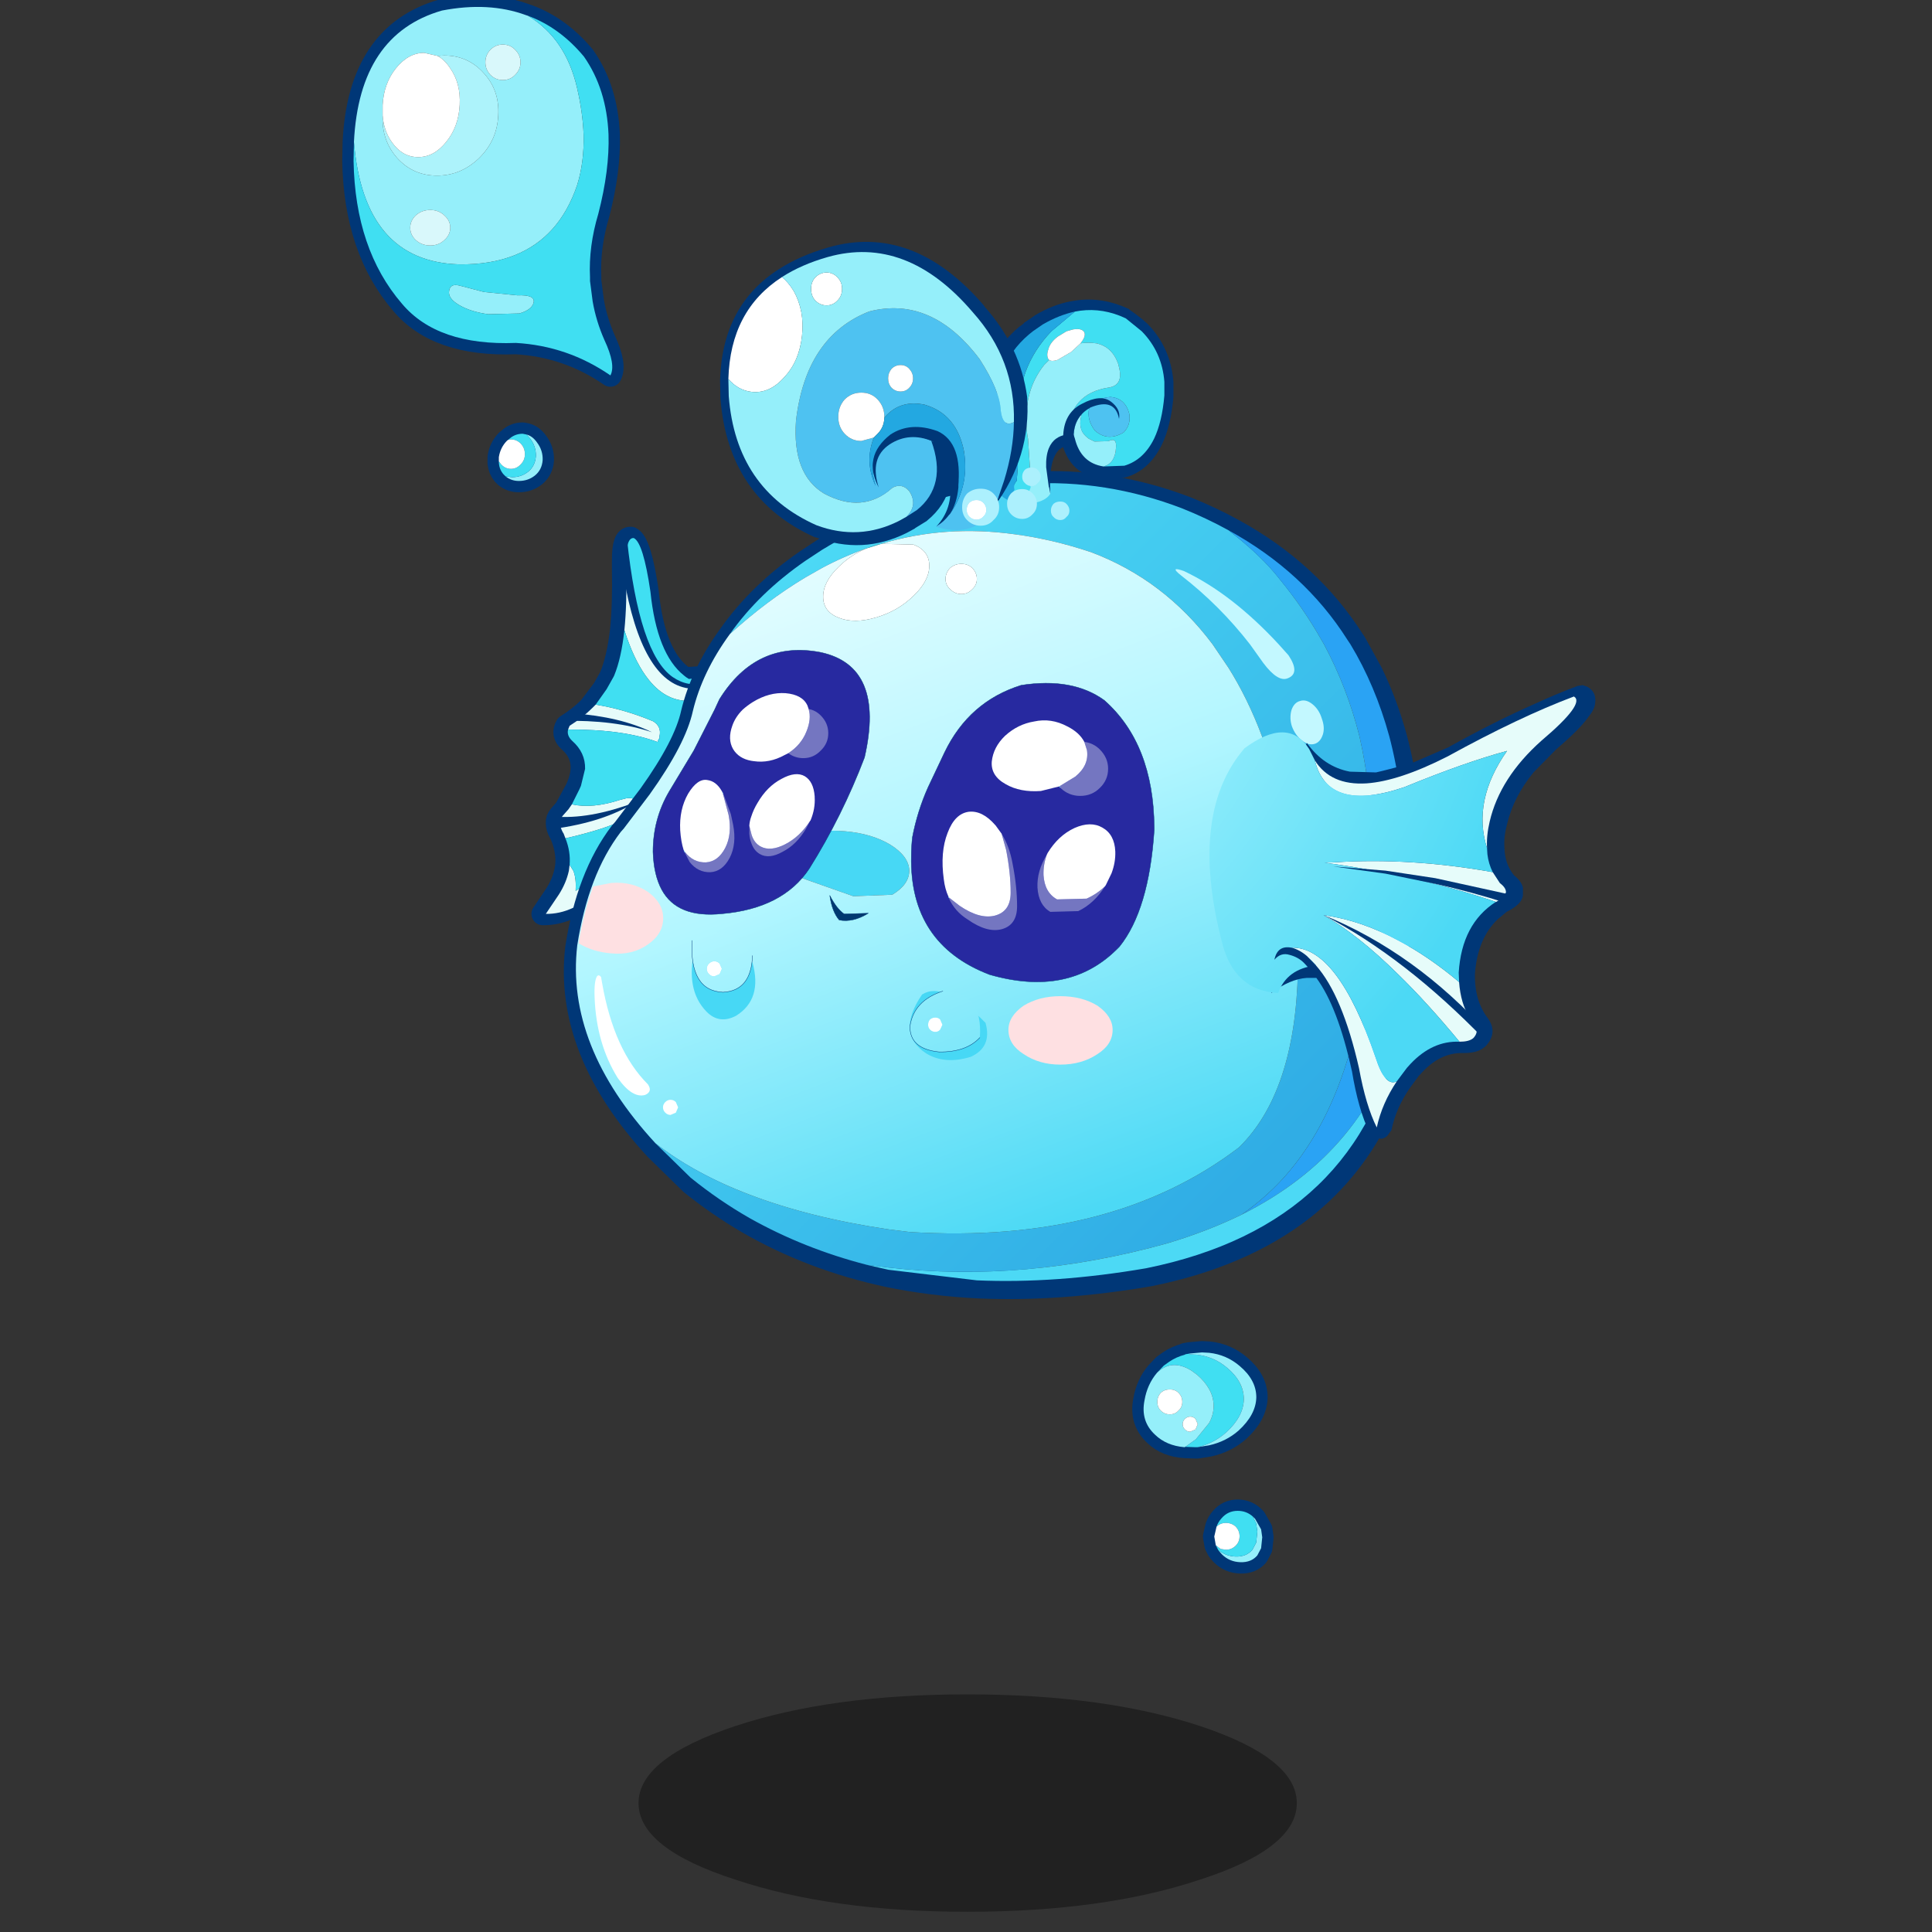 <svg xmlns:ffdec="https://www.free-decompiler.com/flash" xmlns:xlink="http://www.w3.org/1999/xlink" ffdec:objectType="frame" height="100" width="100" xmlns="http://www.w3.org/2000/svg"><rect width="100%" height="100%" fill="#333333" stroke="none"/><use ffdec:characterId="23" height="100.25" transform="translate(0 -.25)" width="100" xlink:href="#a"/><defs><g id="a" transform="translate(0 .25)"><use ffdec:characterId="1" height="21.6" transform="matrix(.521 0 0 .521 33.05 87.7)" width="65.4" xlink:href="#b"/><use ffdec:characterId="2" height="52.75" transform="matrix(.391 0 0 .391 27.508 27.264)" width="28.65" xlink:href="#c"/><use ffdec:characterId="3" height="109.65" transform="matrix(.391 0 0 .391 29.175 24.375)" width="114.3" xlink:href="#d"/><use ffdec:characterId="4" height="60.05" transform="matrix(.391 0 0 .391 62.6 35.464)" width="51.1" xlink:href="#e"/><use ffdec:characterId="5" height="9.25" transform="matrix(.391 0 0 .391 35.8 49.15)" width="8.45" xlink:href="#f"/><use ffdec:characterId="6" height="7.95" transform="matrix(.391 0 0 .391 35.8 48.25)" width="8.05" xlink:href="#g"/><use ffdec:characterId="7" height="9.15" transform="matrix(.391 0 0 .391 47.1 51.3)" width="10.2" xlink:href="#h"/><use ffdec:characterId="8" height="27.1" transform="matrix(.391 0 0 .391 50.864 15.503)" width="25.25" xlink:href="#i"/><use ffdec:characterId="9" height="40.15" transform="matrix(.391 0 0 .391 37.27 12.522)" width="40.7" xlink:href="#j"/><use ffdec:characterId="10" height="15.55" transform="matrix(.391 0 0 .391 58.614 69.414)" width="17.9" xlink:href="#k"/><use ffdec:characterId="11" height="9.8" transform="matrix(.391 0 0 .391 62.264 77.614)" width="9.35" xlink:href="#l"/><use ffdec:characterId="12" height="3.35" transform="matrix(.391 0 0 .391 42.95 46.35)" width="5.1" xlink:href="#m"/><use ffdec:characterId="13" height="7.7" transform="matrix(.391 0 0 .391 49.8 24.2)" width="14.2" xlink:href="#n"/><use ffdec:characterId="14" height="18.05" transform="matrix(.521 0 0 .521 29.95 45.7)" width="53.05" xlink:href="#o"/><use ffdec:characterId="15" height="35" transform="matrix(.391 0 0 .391 33.8 33.65)" width="28.65" xlink:href="#p"/><use ffdec:characterId="16" height="39.5" transform="matrix(.391 0 0 .391 47.17 35.37)" width="32.15" xlink:href="#q"/><use ffdec:characterId="17" height="9.25" transform="matrix(.391 0 0 .391 25.214 21.864)" width="8.85" xlink:href="#r"/><use ffdec:characterId="18" height="51.8" transform="matrix(.391 0 0 .391 17.714 -.236)" width="37.25" xlink:href="#s"/><use ffdec:characterId="19" height="178" transform="scale(.535 .562)" width="187" xlink:href="#t"/></g><g id="c"><path d="M12.5 36.95q-3.45 2.15-9.1 2.3 0 .55.35 1.2l.1.15q.95 2.1.8 4.15-.2 2-1.4 3.9l-1.75 2.6q3.65.05 7-3.25 4.5-3.7 7.8-5.05 2.5-1.05 4.35-.75l6.5-25.7q-2.2 2.55-4 3.4l-2.8.2-.3-.2q-3.85-2.75-4.7-11.3-.95-6.5-2.2-7.1-1-.1-1 2.85m0 .3v.8q.1 4.75-.25 8.25-.45 3.85-1.45 6.2l-.9 1.6-1.85 2.45q-1.3 1.3-3.05 2.4 7.45-.3 11.9 1.75m-11.9-1.75q-.65 1.1.35 2 2.8 2.45.95 6.4L4.5 37.4l-.75.85q-.4.45-.35 1" fill="none" stroke="#003777" stroke-linecap="round" stroke-linejoin="round" stroke-width="3"/><path d="m25.45 15.8-.5 1.95-1.3 1.6q-1.45 1.4-3.4 2.05l-1.3.15q-3.25.05-5.6-3.15l-.15-.2q-1.6-2.25-2.8-6 .35-3.5.25-8.25h.1q1.35 10.6 5.1 14.25l.2.2.9.7 2 .75q2.3.4 4.35-1.45l2.15-2.6M14.8 41.45Q11.5 42.8 7 46.5q-3.35 3.3-7 3.25l1.75-2.6q.95-1.5 1.3-3.1l.1-.8.5.8q.4 1 .3 2.65l4.25-2.65 1.65-.85q2.7-1.35 4.95-1.75m-12.2-1.7-.25-.65-.1-.15q-.35-.65-.35-1.2-.05-.55.35-1L3 35.9l.45-.65q2.75.6 6.4-.6l.2-.05.2-.05q1.6-.5 1.8.75l-.2.6q-.35.8-2 1.6-2.3 1.1-7.25 2.25m.35-14.4.2-.5q1.75-1.1 3.05-2.4l.25-.25.15-.15q3.75.6 7.6 2.2 1.15.7.85 2v.35l-.1-.05-.15.45q-4.55-1.7-11.85-1.65" fill="#e6fcfa" fill-rule="evenodd" transform="translate(1.9 1.5)"/><path d="m25.45 15.8-2.15 2.6q-2.05 1.85-4.35 1.45l-2-.75-.9-.7-.2-.2q-3.75-3.65-5.1-14.25l-.1-.05V2.85q0-2.95 1-2.85 1.25.6 2.2 7.1.85 8.25 4.45 11.1l.25.2.3.2.1.05 2.7-.25q1.8-.85 4-3.4l-.2.8M10.4 12.2q1.2 3.75 2.8 6l.15.2q2.35 3.2 5.6 3.15l1.3-.15q1.95-.65 3.4-2.05l1.3-1.6-5.8 22.95q-1.85-.3-4.35.75-2.25.4-4.95 1.75l-1.65.85-4.25 2.65q.1-1.65-.3-2.65l-.5-.8q.15-1.75-.55-3.5 4.95-1.15 7.25-2.25 1.65-.8 2-1.6l.2-.6q-.2-1.25-1.8-.75l-.2.05-.2.05q-3.65 1.2-6.4.6l1-2 .2-.45.55-2.25q.05-2.15-1.7-3.7-.75-.7-.55-1.5 7.3-.05 11.85 1.65l.15-.45.1.05v-.35q.3-1.3-.85-2-3.85-1.6-7.6-2.2L8.05 20l.9-1.6.1-.2q.95-2.3 1.35-6" fill="#40dff2" fill-rule="evenodd" transform="translate(1.9 1.5)"/><path d="M10.75 3.95h-.1V3.9l.1.05" fill="#fff" fill-rule="evenodd" transform="translate(1.9 1.5)"/><path d="m2.15 24.2 1.45-1q6.25.45 10.45 2.5-4.9-1.65-11.9-1.5M10.75.15q1.6 15.15 6.05 18.25 4.2 2.85 8.85-2.85-3.05 4.8-6.75 4.35-6.2-.85-8.6-14.85-.2-3.3.45-4.9M1 38.5v-1.65q4.7.45 10.9-1.9Q7.7 37.6 1 38.5" fill="#003777" fill-rule="evenodd" transform="translate(1.9 1.5)"/></g><g id="d"><path d="M109.7 35.55q1.9 7.2 2.05 15.9.8 7.9.4 14.7-1.4 20.85-14.65 31.2-7.9 6.15-20 8.6-11.95 2.05-22.4 1.6-6.3-.3-12.1-1.5-10-2.15-18.4-7-3.85-2.25-7.4-5.1l-4.65-4.55Q.65 76.5 2.2 63.2q1.45-9.35 5.75-15l.4-.45 3.45-4.55q4.75-6.65 5.7-11Q18.75 27 22.4 22q3.85-5.45 10-9.7l2.2-1.45q2.2-1.35 4.7-2.6l1.05-.5q21.8-10.1 41.9-2.4 3.25 1.3 6.15 2.9 10.05 5.5 15.75 14.5l.15.2 2.2 4q1.95 4 3.2 8.6z" fill="none" stroke="#003777" stroke-linecap="round" stroke-linejoin="round" stroke-width="4"/><path d="M35.65 46.1q3.5.3 5.95 1.75 2.5 1.55 2.55 3.45 0 1.85-2.25 3.2l-5.15.2-6.1-2.15q-3.2-1.1-3.3-2.85-.15-1.8 2.3-2.9 2.5-1 6-.7" fill="#47d8f5" fill-rule="evenodd" transform="translate(1.6 1.6)"/><path d="M52.5 11.25q.6.65.6 1.45 0 .8-.6 1.35-.6.65-1.45.65t-1.5-.65q-.6-.55-.6-1.35t.6-1.45q.65-.55 1.5-.55t1.45.55m-12.05-3.2 4.25.1q2.1.8 2.1 2.8 0 2-2.1 4-2.05 2-4.95 2.85-2.85.85-4.9.05-2.1-.8-2.1-2.8 0-2 2.1-4 1.6-1.55 3.65-2.4l1.95-.6" fill="#fff" fill-rule="evenodd" transform="translate(1.6 1.6)"/><path d="m38.5 8.65 1.25-.45.7-.15-1.95.6" fill="#40dff2" fill-rule="evenodd" transform="translate(1.6 1.6)"/><path d="M86.4 6.25q10.05 5.5 15.75 14.5l.4.6q3.3 5.45 5.15 12.2 1.9 7.2 2.05 15.9.8 7.45.45 13.95l-.1 1.15q-.25 3.65-.9 7.05-4.45 16.95-21.05 25.25 3-2.1 5.4-4.7 8.8-9.65 11.05-27.6 1.3-10.35.4-23.4-.4-3.9-1.25-7.6-1.6-6.4-4.7-12.2l-.35-.6q-2.35-4.15-5.5-8-2.4-3.1-6.8-6.5" fill="#2aa3f4" fill-rule="evenodd" transform="translate(1.6 1.6)"/><path d="M38.55 103.5Q30.2 101.35 23 97.3q-4.1-2.35-7.8-5.35l-4.65-4.55q5.2 4.05 12.45 6.8 7.95 3.05 18.4 4.6l2.8.35q26.75 1.65 43.6-11.2 7.45-7.3 7.8-23.4.2-9-1.8-20.8-1.2-5.5-2.95-10.2-1.9-5.05-4.45-9.1l-2.1-3.1q-6.4-8.55-16.1-12.2-5.1-1.7-10-2.35-9.3-1.3-17.75 1.25l-.7.15-1.25.45q-3 1.05-5.9 2.6l-2.2 1.25q-5.1 3.05-10 7.5 3.85-5.45 10-9.7l2.2-1.45q2.2-1.35 4.7-2.6l1.05-.5q21.8-10.1 41.9-2.4 3.25 1.3 6.15 2.9 4.4 3.4 6.8 6.5 3.15 3.85 5.5 8l.35.6q3.1 5.8 4.7 12.2.85 3.7 1.25 7.6.9 13.05-.4 23.4-2.25 17.95-11.05 27.6-2.4 2.6-5.4 4.7-4.5 2.2-9.85 3.8-18.85 5.25-36.9 3.2l-2.85-.35" fill="url(#u)" fill-rule="evenodd" transform="translate(1.6 1.6)"/><path d="M109.2 71.6q-5.05 26.55-33.7 32.35-11.95 2.05-22.4 1.6l-11.7-1.4-2.85-.65 2.85.35q18.05 2.05 36.9-3.2 5.35-1.6 9.85-3.8 16.6-8.3 21.05-25.25M10.55 87.4Q-1.35 74.5.2 61.2q1.45-9.35 5.75-15l.4-.45L9.8 41.2q4.75-6.65 5.7-11Q16.75 25 20.4 20q4.9-4.45 10-7.5l2.2-1.25q2.9-1.55 5.9-2.6-2.05.85-3.65 2.4-2.1 2-2.1 4t2.1 2.8q2.05.8 4.9-.05 2.9-.85 4.95-2.85 2.1-2 2.1-4t-2.1-2.8l-4.25-.1Q48.9 5.5 58.2 6.8q4.9.65 10 2.35 9.7 3.65 16.1 12.2l2.1 3.1q2.55 4.05 4.45 9.1 1.75 4.7 2.95 10.2 2 11.8 1.8 20.8-.35 16.1-7.8 23.4-16.85 12.85-43.6 11.2l-2.8-.35Q30.95 97.25 23 94.2q-7.25-2.75-12.45-6.8M52.5 11.25q-.6-.55-1.45-.55t-1.5.55q-.6.65-.6 1.45 0 .8.6 1.35.65.65 1.5.65t1.45-.65q.6-.55.6-1.35t-.6-1.45M35.65 46.1q-3.5-.3-6 .7-2.45 1.1-2.3 2.9.1 1.75 3.3 2.85l6.1 2.15 5.15-.2q2.25-1.35 2.25-3.2-.05-1.9-2.55-3.45-2.45-1.45-5.95-1.75" fill="url(#v)" fill-rule="evenodd" transform="translate(1.6 1.6)"/><path d="m3.35 65.4.15.85Q5.05 75.1 9.55 79.6q.65.95-.35 1.4-1.7.5-3.65-2.25-2.8-4.5-3.05-10.55-.1-2.35.35-2.95.25-.2.5.15m9.2 18.25q-.4 0-.7-.3-.3-.3-.3-.7 0-.4.3-.7.3-.3.7-.3.4 0 .7.3l.3.7-.3.7-.7.3" fill="#fff" fill-rule="evenodd" transform="translate(1.6 1.6)"/><path d="m93.05 21.35 1.3 1.45q1.6 2.4-.1 3.05-1.3.55-3.25-2.05l-1.75-2.45q-4-5.15-9.1-9.1-1.65-1.3.35-.6 6.35 3 12.55 9.7m2.85 7.5q.8-.25 1.65.45.85.7 1.2 1.85.45 1.2.15 2.15-.35 1.05-1.15 1.25-.8.2-1.65-.5-.85-.65-1.3-1.85-.35-1.1-.05-2.15.35-1 1.15-1.2" fill="#c3f8ff" fill-rule="evenodd" transform="translate(1.6 1.6)"/></g><g id="e" fill-rule="evenodd"><path d="m48.75-1.4.65-.1.6.2q1.3.7 1.05 2.25-.05.75-.95 1.85Q49 4.35 45.9 7l-3 3.05q-2.65 3.25-3.5 6.85-.45 1.65-.35 3.1v.1l.05.65v-.05q.2 1.7 1.2 2.95 1 .8 1.2 1.65v1q-.1 1.2-2.15 2.2l-1.2 1q-2.65 2.55-3 7.15-.05 1.85.4 3.35t1.35 2.65l.15.25q1 1.65-.35 3.25l-.2.2-.2.15q-.85.7-2.65.7h-.05q-3.2-.1-5.8 2.95v-.05l-1.25 1.7q-1.85 2.65-2.45 5.6l-.55.75q-.35.35-.8.4l-.9-.15-.65-.65q-1.5-3.05-2.35-8.25v.05q-1.85-8.45-4.7-12.3H12.9q-2.25.15-4.7 2l.1-.5q.95-2.65 3.3-3.8l-.6-.3v.05l-1.65-.35q-.65-.05-1.05-.5t-.4-1.05q.1-.65.55-1.05.45-.4 1.1-.4l2.5.5h.05q2 .75 3.75 2.75h.05q3.65 4.15 5.9 14.3v.05l.75 3.7 1.5-2.5 1.45-1.95q3.15-3.65 6.9-3.95-10.85-11.5-17.1-13.9h-.1l-.6-.2-.95-.65v-.05q-.35-.5-.2-1.1.1-.65.7-.95.5-.35 1.15-.2l1.1.4q1.75.6 3.85 1.9 5.1 3.2 12.15 10.35-.3-1.5-.25-3.3v-.1q.3-4.1 2.1-6.95 1-1.6 2.5-2.75l-7.2-1.45-2.8-.45L15.9 23.5q-.65-.05-1.05-.5-.35-.5-.3-1.1.05-.65.55-1.05.45-.4 1.1-.35l11.05 1.4 9.55 1.8q-.5-1.2-.65-2.6h-.05l-.05-.9v-.1q-.1-1.8.45-3.9 1.35-5.7 6.45-10.6l.95-.85.05-.05 1.95-1.75-2.95 1.35q-4.55 2.1-9.8 5h-.05l-5.45 2.4-.05.05q-3.2 1.1-5.75 1.25h-.1q-5.75.35-8.15-3.75l-.85-1.75q-.25-.6.05-1.15l.1-.2q2.25 3.15 5.7 3.8l3.45.1.85-.2 3.7-.95 5.2-2.25h-.05Q37.8 3.3 43 1q3.05-1.4 5.75-2.4" fill="#003777" transform="translate(0 1.5)"/><path d="M13.95 8.45q2.1 3.35 6.85 3.05 4.3-.3 10.7-3.55Q41.05 2.7 48.25 0q1.55.9-4.3 5.85-5.5 4.9-6.85 10.7-.45 1.9-.35 3.55-2-6.3 2.65-12.9-5.55 1.5-13.6 4.8-10.15 3.45-11.85-3.55m23.55 14.8.95 1.45q.85.65.8 1.25l-.4.65-.9.6Q27.6 23.7 15.25 22l1.35-.05q9.95-.65 20.9 1.3M33.05 37.8q.1 1.4.45 2.6.55 1.85 1.7 3.2.45.8-.2 1.55l-.1.1q-.55.45-1.8.45-4.25-5.15-8.1-8.9-5.3-5.25-9.9-7.85 4.9.65 9.9 3.35 4 2.1 8.05 5.5M24.8 50.95q-1.95 2.9-2.65 6.1-1.45-2.9-2.35-7.85-2.2-9.65-5.7-13.6-1.5-1.7-3.25-2.35 6.1-.2 11.15 14.55 1.25 3.9 2.8 3.15" fill="#e6fcfa" transform="translate(0 1.5)"/><path d="m36.75 20.1.05.8q.15 1.25.7 2.35-10.95-1.95-20.9-1.3l-1.35.05q12.35 1.7 22.7 5.2h-.05q-4.5 2.9-4.9 9.35l.05 1.25Q29 34.4 25 32.3q-5-2.7-9.9-3.35 4.6 2.6 9.9 7.85 3.85 3.75 8.1 8.9-3.55-.15-6.45 2.9l-.5.55-1.35 1.8q-1.55.75-2.8-3.15-5.05-14.75-11.15-14.55 1.75.65 3.25 2.35-3.85.45-5 3.65-5.85-.3-7.45-6.75-4.4-17.05 3-25.65 5.75-4.25 8.55.1l.75 1.5q1.7 7 11.85 3.55 8.05-3.3 13.6-4.8-4.65 6.6-2.65 12.9" fill="url(#w)" transform="translate(0 1.5)"/><path d="m13.8 36.65-1.3-1.4q-.75-.75-1.9-1.05-1.15-.35-2 .65.4-1.95 2.25-1.6 1.05.25 2.05 1.1l1.2 1.25-.3 1.05m9.5-13.6 6.6 1 9.8 2.15-.2 1.2q-4.85-1.55-9.6-2.6l-6.6-1.35-6.9-.95 6.9.55M36.5 45.5Q25.9 34.55 15.15 28.95 27.25 33.9 36.9 44.6l-.4.9" fill="#003777" transform="translate(0 1.5)"/></g><g id="g"><path d="M2 4.85q0 .4.3.7.3.3.7.3l.7-.3.3-.7-.3-.7q-.3-.3-.7-.3-.4 0-.7.3-.3.3-.3.7M8.05 3.1q-.15 4.65-3.9 4.85Q-.3 7.75.05 1.1q5-2.95 8 2" fill="url(#x)" fill-rule="evenodd"/><path d="M2 4.85q0-.4.3-.7.3-.3.7-.3.4 0 .7.3l.3.7-.3.7-.7.3q-.4 0-.7-.3-.3-.3-.3-.7" fill="#fff" fill-rule="evenodd"/><path d="M.05 1.1q-.35 6.65 4.1 6.85 3.75-.2 3.9-4.85" fill="none" stroke="#003777" stroke-linecap="round" stroke-linejoin="round" stroke-width=".05"/></g><g id="h"><path d="M2.15 8.25Q-1.9 5.6 1.6.45 4.5-1.4 10 4.2q.9 3.2-1.95 4.5-3.45 1.05-5.9-.45" fill="#47d8f5" fill-rule="evenodd"/><path d="M4 3.75q-.25-.25-.65-.25t-.7.25q-.25.3-.25.7 0 .4.25.65.3.3.7.3.4 0 .65-.3l.3-.65-.3-.7M4.35 0q5.35.1 4.9 6.15-1.8 1.95-5.4 1.9-3.9-.4-3.85-3.4Q.5 1.25 4.35 0" fill="url(#y)" fill-rule="evenodd"/><path d="m4 3.75.3.7-.3.65q-.25.3-.65.3t-.7-.3q-.25-.25-.25-.65t.25-.7q.3-.25.7-.25.4 0 .65.25" fill="#fff" fill-rule="evenodd"/><path d="M9.25 6.15q-1.8 1.95-5.4 1.9-3.9-.4-3.85-3.4Q.5 1.25 4.35 0" fill="none" stroke="#003777" stroke-linecap="round" stroke-linejoin="round" stroke-width=".05"/></g><g id="i" fill-rule="evenodd"><path d="M17.85-.15 18 0q1.25.85 2.3 1.8l.05.05Q23.4 5 23.75 9.5v2.05q-.35 3.8-1.5 6.2-1.7 3.5-4.85 4.4l-.2.05-3.15.1H14q-2.15-.3-3.45-1.7-.9-.95-1.4-2.45-.2.05-.3.2H8.8l-.15.1q-1.45 1.35-1.2 5.8h-1.8l-.15-.45q-.35-1.6-.4-2.8v-.05q-.05-1.85.45-3.1h.05q.5-1.3 1.5-1.95.65-.55 1.6-.7l.3-.1.2-.65q.35-.9 1.05-1.55h-.05l1.25-1 .05-.05.3-.2h.1q2.3-1 3.7-.35 1.65.55 2.15 2.95.1.6-.25 1.1l-.95.65-1.15-.25q-.5-.35-.6-.95l-.3-.7-1.4.25-.05.05.1-.05-.1.05-.6.5-.05.05q-.55.55-.6 1.5v.05l.05.15v.1q.55 2.25 2.6 2.6l-.05-.05 2.15-.05q1.9-.6 3-2.8.9-2 1.2-5.1v-1.6q-.25-3.4-2.5-5.75l-.05-.05-1.7-1.4-.65-.3h-.05q-2.5-1-5.05-.45-1.9.4-3.85 1.5l.05-.05q-.65.4-1.15.85h-.05l-.45.4.05-.05Q3.1 6.35 2.2 8.9l-.05.05-.5 2.1V11l-.3 2.95-.15 3.2q-.05 3.45.45 6.65v.1H.45q-1.95-4.4-1.95-9.95l.15-3.1v-.2l.05-.05.65-2.7Q.5 4.55 3.4 2.15h.05l.5-.4V1.7l1.4-.95L5.4.7q2.35-1.4 4.7-1.85 3.45-.7 6.8.6l.95.4" fill="#003777" transform="translate(1.5 1.4)"/><path d="M10.7.2q3-.6 5.95.55l.8.35 2.1 1.7q2.7 2.75 3 6.7v1.8q-.3 3.5-1.35 5.7-1.4 2.85-3.95 3.6l-2.75.1q1.55-.4 1.65-2.55.1-1.35-1-.8l-1.85.05-.8-.4-.35-.3q-1.1-1-.55-2.9-.95 1-1.05 2.6l-.85.05q.35-5.45 5.5-6.2 1.85-.3 1.4-2.45l-.15-.65q-.8-2.3-2.9-2.75-1.1-.15-2.1 0l.25-.35q.5-.75.2-1.2l-.05-.05q-.35-.4-1.35-.25l-.9.25-1.15.7q-1 .75-1.25 1.65-.3.85 0 1.35l.1.1-.65.65q-3.05 3.8-2.2 9.6l.05.15.25 3.8-.05 2.1.15.55-.25.7-.35 1.55-2.4-.55.85-1.35-.05-.35q0-.45.3-.8L3 22.6l.15-1.8-.05-1.1-.05-2.7q0-5.6 1.1-8.75 1.1-3 3.45-5.45L10.7.2m6.45 16q1-1 .75-2.5-.55-2.05-2.5-2.2-1.85.15-3 1.3l.2.2q-.35 1.5.75 2.95 1.7 1.5 3.8.25" fill="#40dff2" transform="translate(1.5 1.4)"/><path d="m4.25 25.7.35-1.55.25-.7-.15-.55.05-2.1L4.5 17l-.05-.15q-.85-5.8 2.2-9.6l.65-.65q.35.25 1.1 0l1.8-1.05 1.25-1.15q1-.15 2.1 0 2.1.45 2.9 2.75l.15.65q.45 2.15-1.4 2.45-5.15.75-5.5 6.2l-.15.05q-.75.1-1.3.5-.65.45-1 1.3-.4 1-.35 2.5l.35 2.6.05.1.15.8q-.65 1.15-3.2 1.4m6.3-9.3q.1-1.6 1.05-2.6-.55 1.9.55 2.9l.35.3.8.4 1.85-.05q1.1-.55 1 .8-.1 2.15-1.65 2.55-3-.45-3.8-3.7l-.1-.3-.05-.3" fill="#95effa" transform="translate(1.5 1.4)"/><path d="m7.3 6.6-.1-.1q-.3-.5 0-1.35.25-.9 1.25-1.65l1.15-.7.9-.25q1-.15 1.35.25l.05.05q.3.45-.2 1.2l-.25.35-1.25 1.15L8.4 6.6q-.75.25-1.1 0" fill="#fff" transform="translate(1.5 1.4)"/><path d="M10.7.2 7.6 2.8Q5.25 5.25 4.15 8.25 3.05 11.4 3.05 17l.05 2.7.05 1.1L3 22.6l-.05.05q-.3.35-.3.8l.05.35-.85 1.35Q.9 24.7.45 23.9-.05 20.6 0 17q.05-3.05.45-6.3l.6-2.4q1.05-2.95 3.6-5.1l.5-.4 1.3-.9Q8.6.65 10.7.2" fill="#23a8e1" transform="translate(1.5 1.4)"/><path d="M17.15 16.2q-2.1 1.25-3.8-.25-1.1-1.45-.75-2.95l-.2-.2q1.15-1.15 3-1.3 1.95.15 2.5 2.2.25 1.5-.75 2.5" fill="#4ec2f1" transform="translate(1.5 1.4)"/><path d="m10.55 16.4-1.4.55q0-3.3 2.5-4.55 2.45-1.3 3.8-.3 1.35 1 1.1 2.3-.55-2.85-3.8-1.5l-.15.1q-.6.35-1 .8-.95 1-1.05 2.6" fill="#003777" transform="translate(1.5 1.4)"/></g><g id="j" fill-rule="evenodd"><path d="m27.6 23.7.45.15q1.65 1 2.7 2.35 1.4 1.75 1.6 4.15v1.15Q32.1 34 31 35.65l-.15.2-3.3.45q2.15-2.3 1.8-5.65v.15q-.65 2.8-3.05 4.75l-.05.05-1.55.95h.05l-1.1.6q-5.9 2.95-12.1.6h-.1Q0 32.6-1.05 19.4v-.05L-1.1 17v-.05Q-.8 7 6.7 2.25 9.4.5 13.15-.6q11.3-3.3 20.75 7.75v.05q4.75 5.3 5.65 11.95.55 7.95-4.4 14.6l-.35-.45q-.25-.6-.05-1.15L35.5 30l1.05-4.95.15-2.35q.2-7.7-5.05-13.55h-.05Q23.55-.3 13.95 2.3q-3.25.9-5.6 2.45H8.3Q2.15 8.75 1.9 17v.05l.05 2.1Q2.8 30.6 12.65 35q4.95 1.8 9.65-.55l.9-.45v-.05l1.3-.8-.05.05q1.55-1.3 1.95-3.05.3-1.7-.35-3.85-2.15-.7-3.85.4-1.75 1.3-.85 4 .15.6-.1 1.15l-.9.75-1.1-.1q-.6-.3-.75-.9-1.65-5.1 2.05-7.4 3.1-2.1 7.05-.5" fill="#003777" transform="translate(1.1 1.35)"/><path d="M21.6 17.95q.5.5 1.2.5t1.15-.5q.5-.5.5-1.25 0-.7-.5-1.25-.45-.5-1.15-.5t-1.2.5q-.45.55-.45 1.25 0 .75.45 1.25m-.9 3.9-.05-.05q0-1.35-.9-2.3-.85-.9-2.15-.9-1.3 0-2.2.9-.85.95-.85 2.3 0 1.35.85 2.25.9.95 2.2.95l1.65-.45q-1.25 3.25.25 6.4-1.25-3.9 1.45-5.7 2.6-1.7 5.9-.3 1.1 3 .6 5.3-.5 2.3-2.5 3.9l-1.4.9q1.6-1.55.4-3.4-.65-.75-1.4-.7-.45 0-.9.3-3.9 3.45-9 .7-4.2-2.55-3.7-9.6 1.3-11.2 9.7-14.5 8.25-2.1 14.6 6.3 2.7 4.2 2.8 6.8.3 2.35 1.75 1.55-.05 3.7-1.3 7.75l-.75 2.2v.05q-2.25 5.7-8.3 3.85 1.05-.6 1.75-1.55l.15-.15q1.4-2 1.85-4.4.3-1.8 0-3.85-.95-4.95-5.2-6.2-3.25-.7-5.3 1.65" fill="#4ec2f1" transform="translate(1.1 1.35)"/><path d="M21.6 17.95q-.45-.5-.45-1.25 0-.7.45-1.25.5-.5 1.2-.5t1.15.5q.5.55.5 1.25 0 .75-.5 1.25-.45.5-1.15.5t-1.2-.5m-.95 3.85v.15q-.05 1.25-.9 2.1l-.5.5-1.65.45q-1.3 0-2.2-.95-.85-.9-.85-2.25t.85-2.3q.9-.9 2.2-.9 1.3 0 2.15.9.9.95.9 2.3M7.1 3.3q.85.7 1.55 1.85 1.45 2.6 1.1 5.9-.35 3.35-2.3 5.45-1.95 2.25-4.35 2-1.8-.2-3.1-1.7.25-9.1 7.1-13.5m7.35.05q.6.6.6 1.5 0 .95-.6 1.55-.6.65-1.45.65t-1.5-.65q-.55-.6-.55-1.55 0-.9.55-1.5.65-.65 1.5-.65t1.45.65" fill="#fff" transform="translate(1.1 1.35)"/><path d="M20.65 21.95v-.15l.05.05-.05.1" fill="#40dff2" transform="translate(1.1 1.35)"/><path d="m20.65 21.95.05-.1q2.05-2.35 5.3-1.65 4.25 1.25 5.2 6.2.3 2.05 0 3.85-.45 2.4-1.85 4.4.9-1.4 1.1-3.5v-.9q-.3-3.35-3.6-5.3-3.3-1.4-5.9.3-2.7 1.8-1.45 5.7-1.5-3.15-.25-6.4l.5-.5q.85-.85.9-2.1" fill="#23a8e1" transform="translate(1.1 1.35)"/><path d="M37.8 22.5q-1.45.8-1.75-1.55-.1-2.6-2.8-6.8-6.35-8.4-14.6-6.3-8.4 3.3-9.7 14.5-.5 7.05 3.7 9.6 5.1 2.75 9-.7.45-.3.9-.3.75-.05 1.4.7 1.2 1.85-.4 3.4l-1 .55q-5.3 2.65-10.9.55Q1 31.4.05 19.05L0 16.8q1.3 1.5 3.1 1.7 2.4.25 4.35-2 1.95-2.1 2.3-5.45.35-3.3-1.1-5.9Q7.95 4 7.1 3.3 9.65 1.65 13.15.65q10.45-2.95 19.2 7.3Q38 14.25 37.8 22.5M14.45 3.35q-.6-.65-1.45-.65t-1.5.65q-.55.6-.55 1.5 0 .95.55 1.55.65.65 1.5.65t1.45-.65q.6-.6.6-1.55 0-.9-.6-1.5" fill="#95effa" transform="translate(1.1 1.35)"/><path d="m30.4 31.2-3.35-6.15q-3.1-1.3-5.7.4-2.7 1.8-1.45 5.7-2.15-4.1 1.55-7 2.65-1.75 6.25-.45 3.35 1.55 2.7 7.5" fill="#003777" transform="translate(1.1 1.35)"/></g><g id="k"><path d="M16.4 7.45q-.05 2.3-2.35 4.4-1.65 1.45-3.9 1.95l-1.55.25h-.25L7 14q-2.5-.15-4-1.6-1.95-1.8-1.4-4.55.35-2.1 1.65-3.65l.9-.95.7-.5q.95-.65 2.1-.95L7 1.75l.55-.1L9.2 1.5l.95.05q2.3.25 4.05 1.75 2.2 1.85 2.2 4.15z" fill="none" stroke="#003777" stroke-linecap="round" stroke-linejoin="round" stroke-width="3"/><path d="M6.05.15v.1L7 .3q2.3.25 4.05 1.75 2.2 1.85 2.2 4.15-.05 2.3-2.35 4.4-1.65 1.45-3.8 1.95h-.25L5.5 12.5l1.4-1 1.75-2.15q.6-1.1.6-2.25 0-1.2-.6-2.25-.55-1-1.6-1.9L6.3 2.4Q3.7.8 1.75 2.7l.9-.95.7-.5Q4.3.6 5.45.3L5.5.25l.55-.1" fill="#40dff2" fill-rule="evenodd" transform="translate(1.5 1.5)"/><path d="M7.1 12.55q2.15-.5 3.8-1.95 2.3-2.1 2.35-4.4 0-2.3-2.2-4.15Q9.3.55 7 .3L6.05.25v-.1L7.7 0l.95.05q2.3.25 4.05 1.75 2.2 1.85 2.2 4.15-.05 2.3-2.35 4.4-1.65 1.45-3.9 1.95l-1.55.25M1.75 2.7Q3.7.8 6.3 2.4l.75.55q1.05.9 1.6 1.9.6 1.05.6 2.25 0 1.15-.6 2.25L6.9 11.5l-1.4 1-.1.05q-2.4-.2-3.9-1.65Q-.45 9.1.1 6.35q.35-2.1 1.65-3.65m4.4 5.8q-.4 0-.7.3-.3.3-.3.7 0 .4.3.7.3.3.7.3l.7-.3.3-.7-.3-.7q-.3-.3-.7-.3M4.6 5.35q-.45-.45-1.15-.45t-1.2.45q-.45.5-.45 1.2t.45 1.15q.5.5 1.2.5t1.15-.5q.5-.45.5-1.15t-.5-1.2" fill="#95effa" fill-rule="evenodd" transform="translate(1.5 1.5)"/><path d="M4.6 5.35q.5.5.5 1.2T4.6 7.7q-.45.5-1.15.5t-1.2-.5q-.45-.45-.45-1.15t.45-1.2q.5-.45 1.2-.45t1.15.45M6.15 8.5q.4 0 .7.3l.3.7-.3.7-.7.3q-.4 0-.7-.3-.3-.3-.3-.7 0-.4.3-.7.3-.3.7-.3" fill="#fff" fill-rule="evenodd" transform="translate(1.5 1.5)"/></g><g id="l"><path d="m6.9 2.55.8 1.4L7.85 5 7.7 6.45l-.5.95q-.8.95-2.25.9Q3.5 8.25 2.5 7.25l-.35-.4-.15-.2-.3-.6-.2-1.15.3-1.3q.2-.6.65-1.1.85-1 2.15-1 1.15 0 2 .75l.3.3z" fill="none" stroke="#003777" stroke-linecap="round" stroke-linejoin="round" stroke-width="3"/><path d="m5.1.75.3.3.8 1.4.15 1.05-.15 1.45-.5.95q-.8.95-2.25.9Q2 6.75 1 5.75l-.35-.4.05-.05q.9.7 2.1.75 1.45.05 2.25-.9l.5-.95.15-1.45-.15-1.05L5.1.75" fill="#95effa" fill-rule="evenodd" transform="translate(1.5 1.5)"/><path d="m5.1.75.45.95.15 1.05-.15 1.45-.5.95q-.8.95-2.25.9Q1.6 6 .7 5.3l-.05.05-.15-.2-.3-.6.05.05.6.45.7.1q.75 0 1.3-.55.5-.5.5-1.25 0-.7-.5-1.25-.55-.5-1.3-.5T.3 2.1Q.5 1.5.95 1 1.8 0 3.1 0q1.15 0 2 .75" fill="#40dff2" fill-rule="evenodd" transform="translate(1.5 1.5)"/><path d="M.2 4.55 0 3.4l.3-1.3q.5-.5 1.25-.5t1.3.5q.5.55.5 1.25 0 .75-.5 1.25-.55.55-1.3.55l-.7-.1-.6-.45-.05-.05" fill="#fff" fill-rule="evenodd" transform="translate(1.5 1.5)"/></g><g id="m"><path d="M5.1 2.35q-2 1.25-3.85.9Q.3 2.15 0 0q.9 1.75 1.9 2.45l3.2-.1" fill="#003970" fill-rule="evenodd"/><path d="m5.1 2.35-3.2.1Q.9 1.75 0 0q.3 2.15 1.25 3.25 1.85.35 3.85-.9z" fill="none" stroke="#003777" stroke-linecap="round" stroke-linejoin="round" stroke-width=".05"/></g><g id="n" fill-rule="evenodd"><path d="M13.8 4.8q.4.4.4.9 0 .55-.4.85-.3.4-.8.4-.55 0-.9-.4-.35-.3-.35-.85 0-.5.35-.9.35-.3.9-.3.5 0 .8.3M9.2 0q.5 0 .8.3.4.4.4.9 0 .55-.4.85-.3.4-.8.4-.55 0-.9-.4-.35-.3-.35-.85 0-.5.35-.9.35-.3.9-.3m.7 4.8q0 .85-.6 1.4-.55.6-1.35.6-.85 0-1.45-.6-.55-.55-.55-1.4 0-.8.55-1.4.6-.55 1.45-.55.8 0 1.35.55.6.6.6 1.4m-6.7.8q0-.55-.4-.95-.35-.35-.9-.35t-.95.35q-.35.4-.35.95 0 .55.35.9.4.4.95.4.55 0 .9-.4.4-.35.4-.9m1.7-.35q0 1.05-.75 1.7-.65.75-1.7.75-1.05 0-1.8-.75Q0 6.3 0 5.25q0-1.05.65-1.8.75-.65 1.8-.65t1.7.65q.75.75.75 1.8" fill="#acf0fd"/><path d="M3.2 5.6q0 .55-.4.9-.35.4-.9.4t-.95-.4Q.6 6.15.6 5.6t.35-.95q.4-.35.95-.35.55 0 .9.35.4.4.4.95" fill="#fff"/></g><g id="p"><path d="M22.2.3q8.55 1.85 5.8 13.9-2.95 7.75-7.3 14.7-3.5 5.3-11.6 6-5.9.6-7.95-3.2Q.1 29.75 0 26.7q0-4.35 2.15-8l3.25-5.4 2.75-5.4.65-1.4Q13.7-1.35 22.2.3M9.3 19l-.2-.35.15.35h.05m-5.25 7.45.15.35.05-.05-.2-.3" fill="#2729a0" fill-rule="evenodd"/><path d="M9.3 19h-.05l-.15-.35.2.35m-5.25 7.45.2.3-.05.05-.15-.35" fill="#40dff2" fill-rule="evenodd"/><path d="M22.2.3Q13.7-1.35 8.8 6.5l-.65 1.4-2.75 5.4-3.25 5.4Q0 22.35 0 26.7q.1 3.05 1.15 5 2.05 3.8 7.95 3.2 8.1-.7 11.6-6 4.35-6.95 7.3-14.7Q30.75 2.15 22.2.3z" fill="none" stroke="#003777" stroke-linecap="round" stroke-linejoin="round" stroke-width=".05"/><path d="M17.9 13.65q1.7-1.1 2.4-2.85.7-1.7.3-3 .9.15 1.6.85 1 1 1 2.35t-1 2.3q-.95 1-2.3 1-1.1 0-2-.65m2.9 8.95-.55 1.05q-1.25 2.1-3.1 3.05-1.8 1-3 .3-.8-.45-1.15-1.5-.2-.5-.25-1.2v-1.05l.3 1.2q.35 1.1 1.2 1.55 1.3.7 3.25-.3t3.3-3.1M9.25 19h.05l1 2.7.3 1.4q.5 2.55-.45 4.4-.95 1.8-2.55 1.9-1.65.05-2.75-1.35L4.2 26.8l.05-.05q1.1 1.4 2.75 1.35 1.6-.1 2.55-1.9.95-1.85.45-4.4L9.25 19" fill="#7476c1" fill-rule="evenodd"/><path d="M20.6 7.8q.4 1.3-.3 3-.7 1.75-2.4 2.85l-.5.25q-2 1.1-4.05.8l-.35-.05q-1.65-.3-2.4-1.55-.75-1.3-.1-3.1.4-1.15 1.35-2.1.6-.55 1.4-1.05 2.15-1.3 4.3-1.15 2.25.2 2.9 1.65l.15.45m-7.85 15.45v-.05q.05-.6.25-1.15.3-.95.85-1.85 1.25-2.15 3.15-3.15 1.9-1.05 3.1-.35 1.15.7 1.3 2.65v.1q.1 1.55-.55 3.1l-.05.05q-1.35 2.1-3.3 3.1-1.95 1-3.25.3-.85-.45-1.2-1.55l-.3-1.2m-8.5 3.5-.2-.3q-.35-1.1-.45-2.6Q3.45 21.1 4.65 19q1.25-2.05 2.55-1.8 1.15.15 1.9 1.45l.15.35.75 2.8q.5 2.55-.45 4.4Q8.6 28 7 28.1q-1.65.05-2.75-1.35" fill="#fff" fill-rule="evenodd"/></g><g id="q"><path d="M32.2 19.1v.4q-.7 10.55-4.6 15.4l-.4.4q-6.4 6.3-16.8 3.3Q-.2 34.55.05 22.9q0-1.2.15-2.5.65-3.4 2.05-6.55l2.2-4.65Q7.7 2.45 14.6.3q6.8-1.05 11 2 6.5 5.75 6.6 16.8m-12.6-5.4.2.2-.1-.25-.1.05M4.95 28.25l.05.2h.1l-.05-.05-.1-.15" fill="#2729a0" fill-rule="evenodd" transform="translate(-.05 -.05)"/><path d="m19.6 13.7.1-.05.1.25-.2-.2M4.95 28.25l.1.15.05.05H5l-.05-.2" fill="#40dff2" fill-rule="evenodd" transform="translate(-.05 -.05)"/><path d="M32.15 19.05q-.1-11.05-6.6-16.8-4.2-3.05-11-2Q7.65 2.4 4.4 9.15L2.2 13.8Q.8 16.95.15 20.35 0 21.65 0 22.85q-.25 11.65 10.35 15.7 10.4 3 16.8-3.3l.4-.4q3.9-4.85 4.6-15.4v-.4z" fill="none" stroke="#003777" stroke-linecap="round" stroke-linejoin="round" stroke-width=".05"/><path d="M22.95 7.8q1.2.15 2.05 1 1.1 1.1 1.1 2.55 0 1.5-1.1 2.55-1.05 1.05-2.6 1.05-1.5 0-2.6-1.05l-.1-.25 2.05-1.25q1.85-1.5 1.55-3.5l-.35-1.1m2.75 19.1q-1.45 2.3-3.55 3.3l-3.7.1q-1.55-.9-1.7-3.2-.1-2.2 1.25-4.4-.5 1.35-.45 2.75.15 2.3 1.8 3.2l3.9-.1q1.35-.6 2.45-1.65M12 19.95q1.05 1.7 1.45 3.95.6 3.05.6 5.65 0 2.5-2.05 3.05-1.95.5-4.5-1.3-1.7-1.05-2.5-2.85h.1l1.35 1.05q2.65 1.8 4.65 1.3 2.1-.55 2.1-3.05 0-2.6-.6-5.65l-.6-2.15" fill="#7476c1" fill-rule="evenodd" transform="translate(-.05 -.05)"/><path d="m22.95 7.8.35 1.1q.3 2-1.55 3.5l-2.05 1.25-.1.05-2.4.6q-2.75.2-4.65-.9-2-1.1-1.85-3 .2-1.9 1.75-3.4 1.7-1.55 3.85-1.9 2.25-.5 4.4.65 1.6.8 2.25 2.05M18 22.7l.1-.2q1.4-2.3 3.55-3.3 2.15-.95 3.7-.05 1.6.9 1.7 3.15.05 1.45-.5 2.9l-.75 1.55-.1.15q-1.1 1.05-2.45 1.65l-3.9.1q-1.65-.9-1.8-3.2-.05-1.4.45-2.75M5.1 28.45l-.05-.05-.1-.15q-.45-1-.6-2.25-.5-3.6.5-6.15.95-2.55 2.8-2.8 1.8-.2 3.5 1.75l.05.05.8 1.1.6 2.15q.6 3.05.6 5.65 0 2.5-2.1 3.05-2 .5-4.65-1.3L5.1 28.45" fill="#fff" fill-rule="evenodd" transform="translate(-.05 -.05)"/></g><g id="r"><path d="M7.3 5.4q-.2 1-1 1.65-.9.7-2.1.7-1 0-1.75-.6l-.3-.3q-.5-.6-.6-1.45v-.8q.2-1.3 1.1-2.2l.15-.1q.8-.8 1.9-.8l.5.1q.8.2 1.4 1.05.8 1.05.75 2.35l-.05.4z" fill="none" stroke="#003777" stroke-linecap="round" stroke-linejoin="round" stroke-width="3"/><path d="M3.7.1q.8.2 1.4 1.05.8 1.05.75 2.35-.1 1.3-1.05 2.05-.9.7-2.1.7-1 0-1.75-.6l.85.1q1.2 0 2.1-.7Q4.85 4.3 4.95 3 5 1.7 4.2.65L3.7.1" fill="#95effa" fill-rule="evenodd" transform="translate(1.5 1.5)"/><path d="m.95 5.65-.3-.3q-.6-.7-.6-1.7l.3.4q.55.6 1.3.6t1.3-.6q.55-.55.55-1.35t-.55-1.4Q2.4.75 1.65.75L1.3.8Q2.1 0 3.2 0l.5.1.5.55Q5 1.7 4.95 3q-.1 1.3-1.05 2.05-.9.7-2.1.7l-.85-.1" fill="#40dff2" fill-rule="evenodd" transform="translate(1.5 1.5)"/><path d="M.05 3.65V3.1q.2-1.3 1.1-2.2L1.3.8l.35-.05q.75 0 1.3.55.55.6.55 1.4 0 .8-.55 1.35-.55.6-1.3.6t-1.3-.6l-.3-.4" fill="#fff" fill-rule="evenodd" transform="translate(1.5 1.5)"/></g><g id="s"><path d="M24.6 2.7q4.2 1.55 7.4 5.4 3 4.3 3.25 10.3.15 4.7-1.35 10.5-1.3 4.35-1.1 8.4v.5l.35 2.7q.45 2.6 1.55 5.1 1.55 3.3.8 4.7Q29.85 46.4 23 46q-10.4.4-15.1-5.2-6.2-7.2-6.4-18.9l.05-2.5Q2.25 5.15 13.2 2q6.2-1.2 11.1.6" fill="none" stroke="#003777" stroke-linecap="round" stroke-linejoin="round" stroke-width="3"/><path d="M23.1 1.2q5 3 6.5 9.6.75 3.25.85 6.1.1 3.65-.85 6.7-2.35 6.95-8.3 9.3-3.15 1.25-7.3 1.2Q1.35 33.75.05 17.9.75 3.65 11.7.5q6.2-1.2 11.1.6l.3.1m-1 6.15q0-.95-.7-1.65-.65-.7-1.65-.7-.95 0-1.65.7-.65.7-.65 1.65T18.1 9q.7.7 1.65.7 1 0 1.65-.7.7-.7.7-1.65M3.85 14.4q-.15 3.3 1.95 5.65 2.1 2.3 5.25 2.3t5.55-2.3q2.4-2.35 2.55-5.65.2-3.3-1.9-5.6-2.1-2.35-5.25-2.35l-.9.05-1.75-.4q-2.1 0-3.75 2.05-1.6 2-1.75 4.85v1.4m6.3 17.2q1.1 0 1.85-.7.8-.7.8-1.65T12 27.6q-.75-.7-1.85-.7t-1.9.7q-.75.7-.75 1.65t.75 1.65q.8.7 1.9.7M14 39.5q-1.55-.9-1.35-1.9.15-1 1.35-.7l3.25.85 4.45.45q2.3-.1 2.15.9-.2 1-1.9 1.5l-4.1.1q-2.3-.3-3.85-1.2" fill="#95effa" fill-rule="evenodd" transform="translate(1.5 1.5)"/><path d="M22.1 7.35q0 .95-.7 1.65-.65.7-1.65.7-.95 0-1.65-.7-.65-.7-.65-1.65t.65-1.65q.7-.7 1.65-.7 1 0 1.65.7.7.7.7 1.65M10.15 31.6q-1.1 0-1.9-.7-.75-.7-.75-1.65t.75-1.65q.8-.7 1.9-.7 1.1 0 1.85.7.8.7.8 1.65T12 30.9q-.75.7-1.85.7" fill="#d9f8fb" fill-rule="evenodd" transform="translate(1.5 1.5)"/><path d="M.05 17.9Q1.35 33.75 14 34.1q4.15.05 7.3-1.2 5.95-2.35 8.3-9.3.95-3.05.85-6.7-.1-2.85-.85-6.1-1.5-6.6-6.5-9.6 4.2 1.55 7.4 5.4 3 4.3 3.25 10.3.15 4.7-1.35 10.5-1.3 4.35-1.1 8.4v.5l.35 2.7q.45 2.6 1.55 5.1 1.55 3.3.8 4.7-5.65-3.9-12.5-4.3-10.4.4-15.1-5.2Q.2 32.1 0 20.4l.05-2.5M14 39.5q1.55.9 3.85 1.2l4.1-.1q1.7-.5 1.9-1.5.15-1-2.15-.9l-4.45-.45L14 36.9q-1.2-.3-1.35.7-.2 1 1.35 1.9" fill="#40dff2" fill-rule="evenodd" transform="translate(1.5 1.5)"/><path d="m11.1 6.5.9-.05q3.15 0 5.25 2.35 2.1 2.3 1.9 5.6-.15 3.3-2.55 5.65-2.4 2.3-5.55 2.3t-5.25-2.3Q3.7 17.7 3.85 14.4q.15 2 1.2 3.5 1.4 2 3.5 2t3.7-2q1.65-2 1.8-4.9.15-2.85-1.25-4.85Q12.05 7 11.1 6.5" fill="#adf3fb" fill-rule="evenodd" transform="translate(1.5 1.5)"/><path d="M11.1 6.5q.95.5 1.7 1.65 1.4 2 1.25 4.85-.15 2.9-1.8 4.9-1.6 2-3.7 2t-3.5-2Q4 16.4 3.85 14.4V13Q4 10.15 5.6 8.15 7.25 6.1 9.35 6.1l1.75.4" fill="#fff" fill-rule="evenodd" transform="translate(1.5 1.5)"/></g><linearGradient gradientTransform="matrix(.043 .043 -.045 .045 58 52.75)" gradientUnits="userSpaceOnUse" id="u" spreadMethod="pad" x1="-819.2" x2="819.2"><stop offset="0" stop-color="#4cd9f5"/><stop offset="1" stop-color="#30ade5"/></linearGradient><linearGradient gradientTransform="matrix(.02 .055 -.053 .02 47.8 52.85)" gradientUnits="userSpaceOnUse" id="v" spreadMethod="pad" x1="-819.2" x2="819.2"><stop offset="0" stop-color="#e6fdff"/><stop offset=".447" stop-color="#b2f6ff"/><stop offset="1" stop-color="#4cd9f5"/></linearGradient><linearGradient gradientTransform="matrix(.02 .055 -.053 .02 9.45 2.35)" gradientUnits="userSpaceOnUse" id="x" spreadMethod="pad" x1="-819.2" x2="819.2"><stop offset="0" stop-color="#e6fdff"/><stop offset=".447" stop-color="#b2f6ff"/><stop offset="1" stop-color="#4cd9f5"/></linearGradient><linearGradient gradientTransform="matrix(.02 .055 -.053 .02 -19.4 -5.35)" gradientUnits="userSpaceOnUse" id="y" spreadMethod="pad" x1="-819.2" x2="819.2"><stop offset="0" stop-color="#e6fdff"/><stop offset=".447" stop-color="#b2f6ff"/><stop offset="1" stop-color="#4cd9f5"/></linearGradient><path d="M9.6 3.15Q19.15 0 32.65 0q13.6 0 23.15 3.15 9.6 3.2 9.6 7.65 0 4.5-9.6 7.6-9.55 3.2-23.15 3.2-13.5 0-23.05-3.2Q0 15.3 0 10.8q0-4.45 9.6-7.65" fill-opacity=".349" fill-rule="evenodd" id="b"/><path d="M5.9 8.75q-2.25 1.2-3.95-.55Q-.85 5.3.4 0l7.65 1.7Q9.4 6.55 5.9 8.75" fill="#47d8f5" fill-rule="evenodd" id="f"/><path d="M8.4 3.5q0 1.55-1.5 2.6-1.55 1.1-3.65.9Q1.4 6.85 0 6 .5 2.9 1.45.35L3.25 0q2.1-.15 3.65.9Q8.4 2 8.4 3.5m39.45 14.55q-2.1 0-3.65-1.05-1.5-.95-1.5-2.4 0-1.35 1.5-2.4 1.55-.95 3.65-.95 2.15 0 3.7.95 1.5 1.05 1.5 2.4 0 1.45-1.5 2.4-1.55 1.05-3.7 1.05" fill="#fee0e2" fill-rule="evenodd" id="o"/><path d="M187 178H0V0h187v178" fill="#fff" fill-opacity="0" fill-rule="evenodd" id="t"/><radialGradient cx="0" cy="0" gradientTransform="translate(-41.6 -14.9) scale(.106)" gradientUnits="userSpaceOnUse" id="w" r="819.2" spreadMethod="pad"><stop offset=".282" stop-color="#b2f6ff"/><stop offset="1" stop-color="#4cd9f5"/></radialGradient></defs></svg>